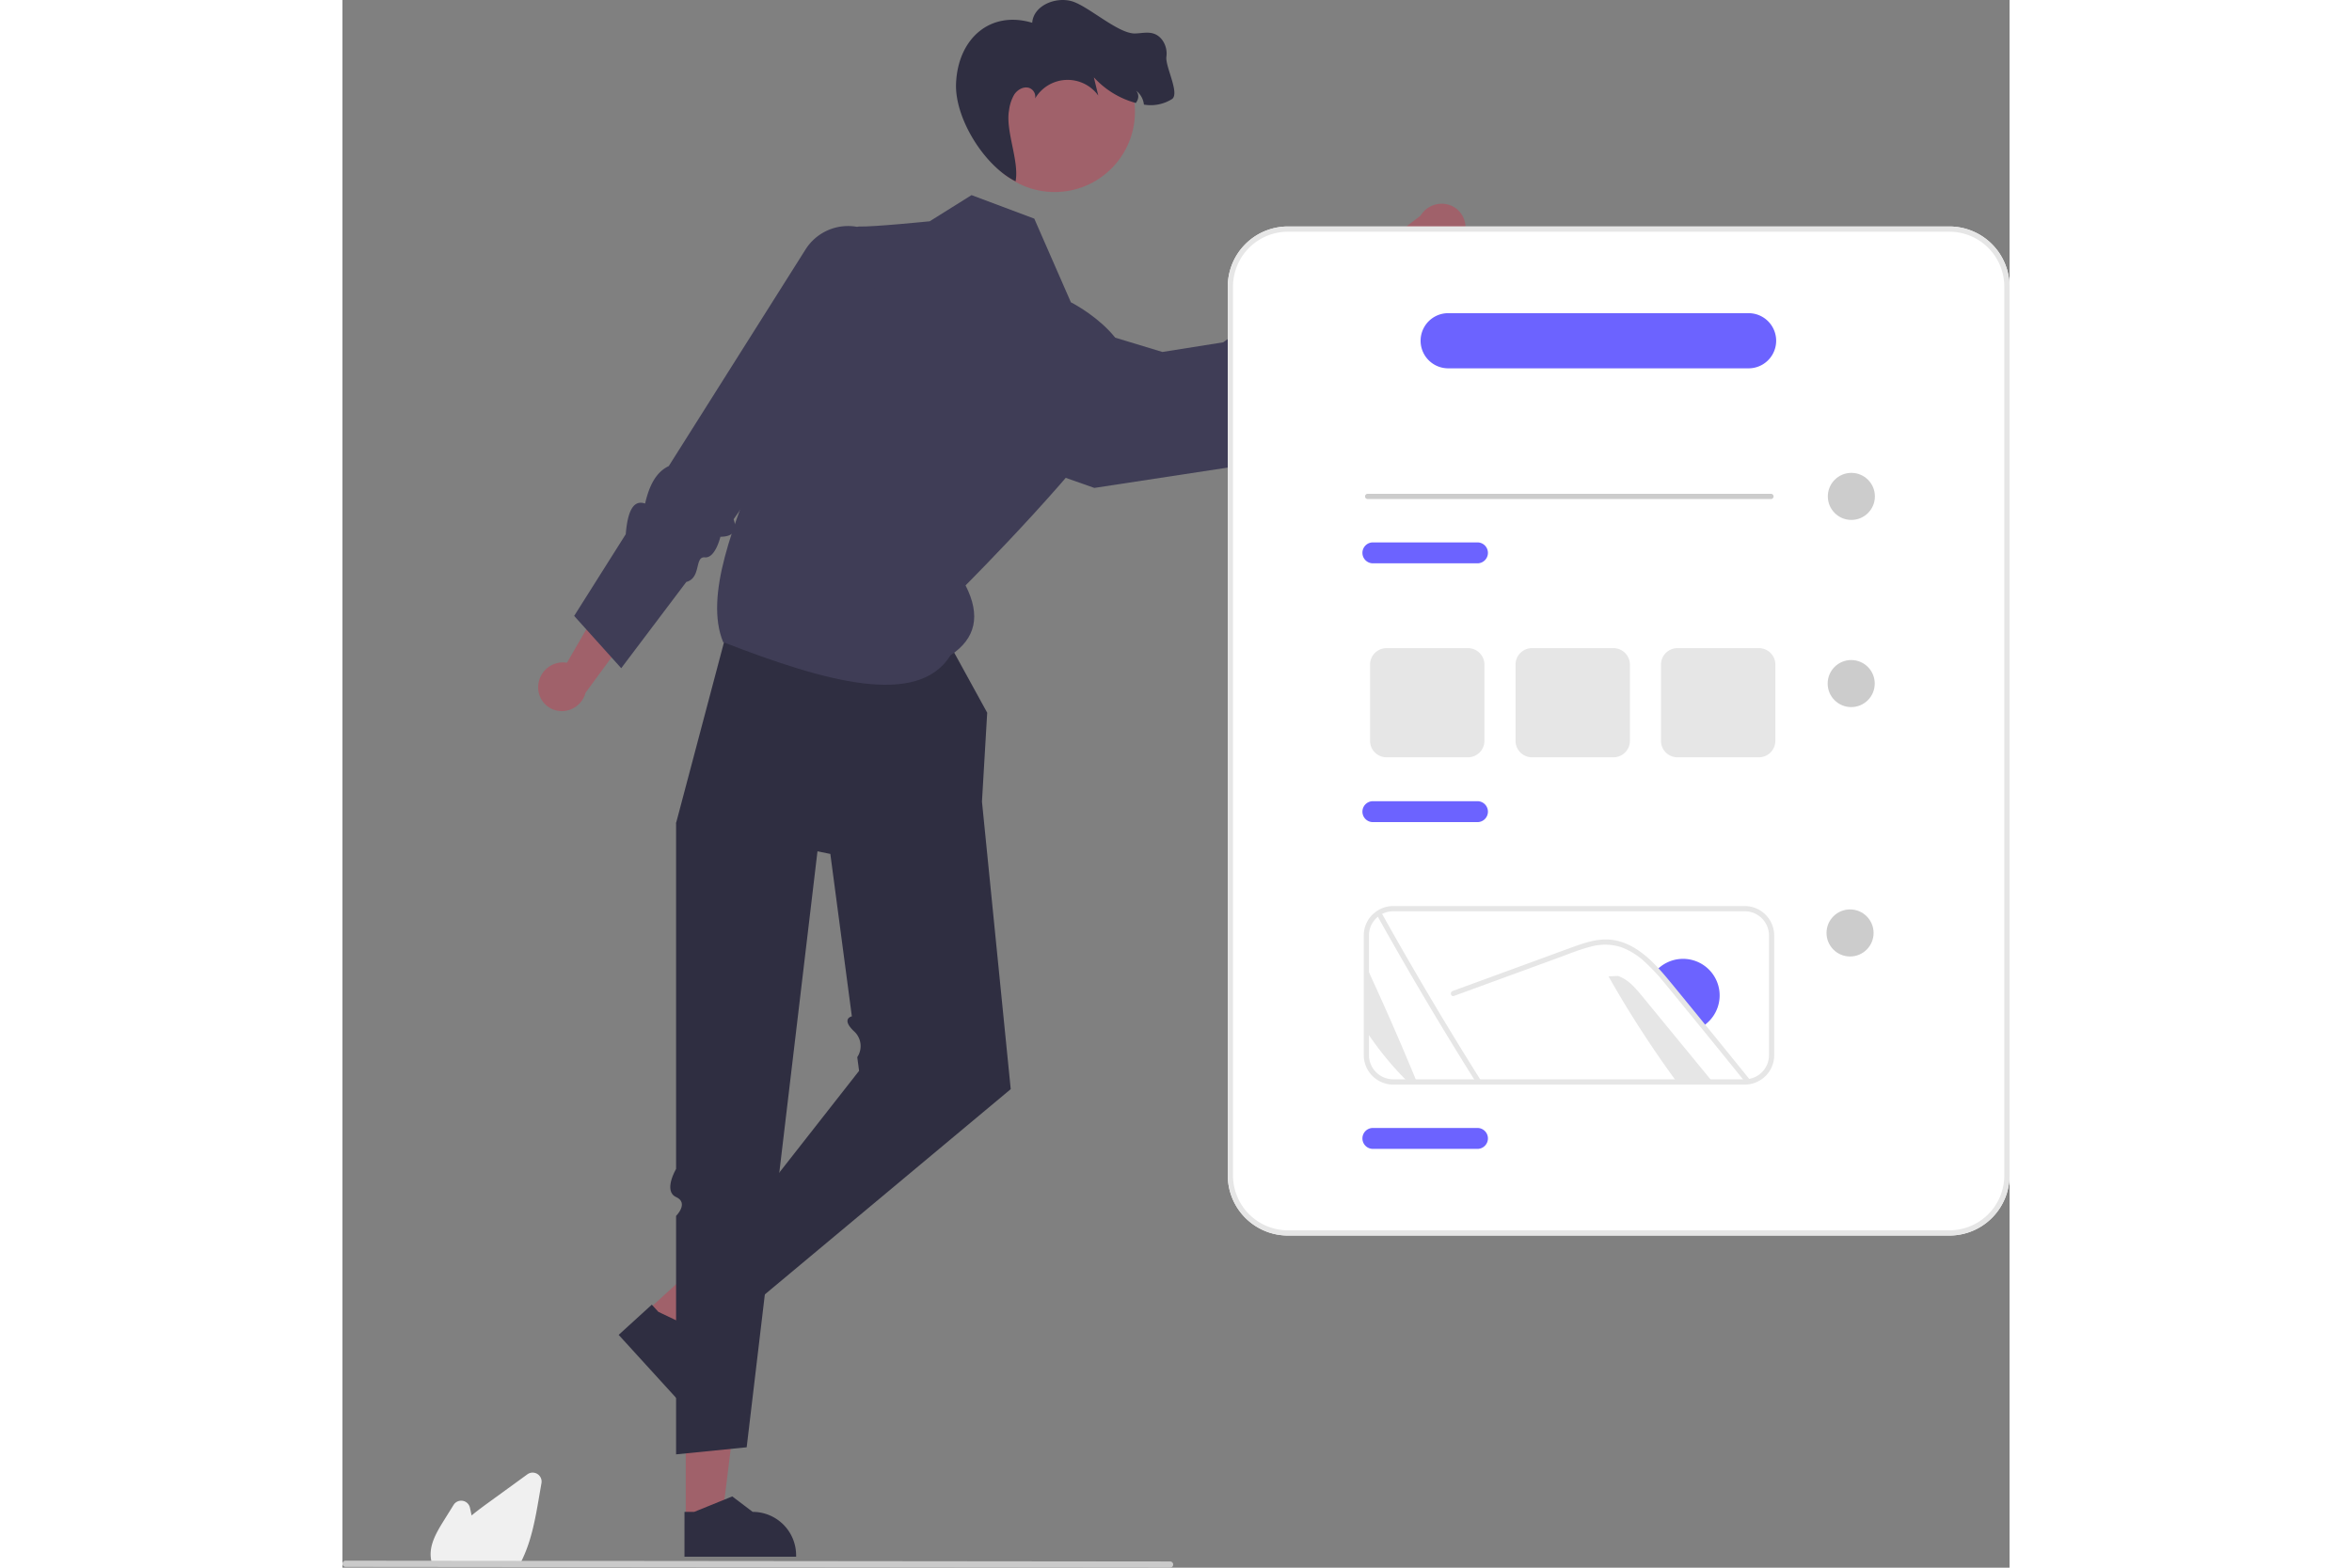<svg xmlns="http://www.w3.org/2000/svg" width="900" height="600" viewBox="0 0 637.6 599.7" xmlns:xlink="http://www.w3.org/1999/xlink" role="img" aria-label="" class="s-GrsaPHukbzI0"><rect x="0" y="0" width="637.6" height="599.7" fill="#808080" stroke="none"/><g transform="scale(-1, 1) translate(-637.60, 0)"><circle cx="365.21" cy="42.75" r="30.71" fill="#a0616a"></circle><polygon points="506.29 581.02 492.40 581.02 485.80 527.46 506.29 527.46 506.29 581.02" fill="#a0616a"></polygon><polygon points="520.92 501.24 511.57 511.5 467.54 480.28 481.35 465.14 520.92 501.24" fill="#a0616a"></polygon><g transform="translate(-304.59 -148.62)"><path d="M867.33,411.24a9.50,9.50,0,0,0-9.50-9.23,9.11,9.11,0,0,0-1.49.15l-16.62-28.68-17.52,3.31,27.01,36.83a9.47,9.47,0,0,0,9.17,7.04,9.06,9.06,0,0,0,8.96-9.17Q867.33,411.37,867.33,411.24Z" fill="#a0616a"></path><path d="M811.38,744.13l-42.70-.002v-.54a16.62,16.62,0,0,1,16.62-16.62h.001l7.80-5.91,14.55,5.91,3.72 0Z" fill="#2f2e41"></path><path d="M836.55,659.26l-28.77,31.55-.399-.364a16.62,16.62,0,0,1-1.08-23.48l.001-.001.88-9.75,14.18-6.76,2.51-2.75Z" fill="#2f2e41"></path><path d="M721.61,373.89l-26.01,47.37,2,34-11,110,103,86,13-19-58-74,.695-5.24a7.63,7.63,0,0,1,1.32-9.97c4.98-4.78.748-5.64.748-5.64l8.23-62.13,59-11.79-24.74-93.38Z" fill="#2f2e41"></path><path d="M756.59,441.26l31,261,27,2.71v-91.21s-5-4.96,0-7.23,0-10.77,0-10.77V463.47l-25-39.20Z" fill="#2f2e41"></path><path d="M701.59,223.26l-24,9-14,32s-32,16-20,38S703.88,372.55,703.88,372.55c-5.90,11.52-3.88,20.38,5.71,26.71,12.53,20.10,47.72,10.25,87-5,7.26-17.72-3.98-45.17-15.04-72.52l3.04-36.47s-34.49-50.19-40-50-27-2-27-2Z" fill="#3f3d56"></path><path d="M735.59,240.36l0,0a19.23,19.23,0,0,1,29.49,3.69l52.31,82.87c5.02,2.37,7.54,7.74,9.04,14.32,3.72-1.26,6.55,1.19,7.41,11.74l19.73,31.25-18,20-24.89-32.99c-5.78-1.53-3.09-9.82-7.10-9.41s-5.94-7.87-5.94-7.87c-5.05-.057-6.53-2.42-5.06-6.71l-51-72.88Z" fill="#3f3d56"></path><path d="M513.14,238.50a9.50,9.50,0,0,0,11.72,6.18,9.11,9.11,0,0,0,1.39-.566l24.02,22.84,15.88-8.11-36.29-27.73a9.47,9.47,0,0,0-10.78-4.17,9.06,9.06,0,0,0-6.02,11.32Q513.10,238.38,513.14,238.50Z" fill="#a0616a"></path><path d="M661.59,273.26l-33,10-23.25-3.69-5.21-3.72c-2.24-6.07-6.77-8.93-12.80-9.66,0,0-4.87,1.67-4.79-3.62s-31.91-24.29-31.91-24.29l-14,25,18,22c6.38.197,10.32-.646,7,7,1.35,7.36.419,5.65,5.90,5.78l28.09,28.21,59,9,37.47-13.19Z" fill="#3f3d56"></path><path d="M689.51,190.78q-.039-.514-.105-1.02A2.30,2.30,0,0,0,689.51,190.78Z" fill="#2f2e41"></path><path d="M627.06,170.29c-.539-3.68,1.51-7.86,5.10-8.88,2.23-.638,4.62-.027,6.94.014,6.50.11,18.07-10.72,24.35-12.39,6.29-1.65,14.43,1.80,14.94,8.29,16.08-4.79,28.37,6.04,29.12,23.14.587,13.36-10.78,31.58-22.77,37.53-1.46-7.77,3.96-19.43,2.50-27.20a15.75,15.75,0,0,0-2.02-6.06c-1.20-1.78-3.40-3.07-5.48-2.54a3.54,3.54,0,0,0-2.46,4.10,14.44,14.44,0,0,0-24.16-1.12l1.69-6.98a33.62,33.62,0,0,1-16.05,9.82,4.46,4.46,0,0,1-.78-1.48,3.36,3.36,0,0,1,.663-3.24,7.79,7.79,0,0,0-2.98,5.34,15.31,15.31,0,0,1-10.73-2.11C621.83,184.39,627.60,173.97,627.06,170.29Z" fill="#2f2e41"></path><path d="M907.70,747.29H874.52l-.143-.259c-.424-.77-.834-1.58-1.21-2.42-3.41-7.31-4.86-15.68-6.13-23.07l-.96-5.56a3.43,3.43,0,0,1,5.41-3.36q7.56,5.50,15.13,10.99c1.91,1.39,4.09,3,6.18,4.73.202-.979.41-1.96.624-2.93a3.43,3.43,0,0,1,6.28-1.08l3.88,6.23c2.83,4.55,5.33,9.04,4.82,13.88a.757.75,0,0,1-.013.17,10.94,10.94,0,0,1-.563,2.33Z" fill="#f0f0f0"></path><path d="M941.01,748.01l-315.35.307a1.19,1.19,0,0,1,0-2.38l315.35-.307a1.19,1.19,0,0,1,0,2.38Z" fill="#cacaca"></path><path d="M580.59,621.26h-253a23.02,23.02,0,0,1-23-23v-340a23.02,23.02,0,0,1,23-23h253a23.02,23.02,0,0,1,23,23v340A23.02,23.02,0,0,1,580.59,621.26Z" fill="#fff"></path><path d="M580.59,621.26h-253a23.02,23.02,0,0,1-23-23v-340a23.02,23.02,0,0,1,23-23h253a23.02,23.02,0,0,1,23,23v340A23.02,23.02,0,0,1,580.59,621.26Zm-253-384a21.02,21.02,0,0,0-21,21v340a21.02,21.02,0,0,0,21,21h253a21.02,21.02,0,0,0,21-21v-340a21.02,21.02,0,0,0-21-21Z" fill="#e6e6e6"></path><path d="M550.09,339.52H395.85a1,1,0,0,1,0-2H550.09a1,1,0,0,1,0,2Z" fill="#ccc"></path><path d="M548.09,364.11h-40a4,4,0,0,1,0-8h40a4,4,0,0,1,0,8Z" fill="#6C63FF"></path><path d="M548.09,463.11h-40a4,4,0,0,1,0-8h40a4,4,0,0,1,0,8Z" fill="#6C63FF"></path><path d="M519.29,289.52H404.40a10.55,10.55,0,0,1,0-21.10H519.29a10.55,10.55,0,1,1,0,21.10Z" fill="#6C63FF"></path><path d="M548.09,588.11h-40a4,4,0,1,1,0-8h40a4,4,0,0,1,0,8Z" fill="#6C63FF"></path><path d="M540.30,563.52H405.73a11.11,11.11,0,0,1-2.51-.319,11.24,11.24,0,0,1-8.62-10.97V506.49a11.29,11.29,0,0,1,11.29-11.27H540.30a11.14,11.14,0,0,1,5.20,1.27,10.81,10.81,0,0,1,1.80,1.17,11.16,11.16,0,0,1,4.28,8.82v45.74A11.30,11.30,0,0,1,540.30,563.52ZM405.88,497.21a9.29,9.29,0,0,0-9.29,9.27v45.74a9.25,9.25,0,0,0,7.09,9.02,9.13,9.13,0,0,0,2.05.262H540.30a9.30,9.30,0,0,0,9.29-9.29V506.49a9.18,9.18,0,0,0-3.52-7.26,8.86,8.86,0,0,0-1.48-.968,9.16,9.16,0,0,0-4.28-1.04Z" fill="#e6e6e6"></path><path d="M531.28,562.52q9.16-22.27,19.31-44.11v24.68a119.89,119.89,0,0,1-15.92,19.43Z" fill="#e6e6e6"></path><path d="M546.68,498.44q-18.13,32.53-37.95,64.08h-2.3q20.14-32.04,38.61-65.15A9.82,9.82,0,0,1,546.68,498.44Z" fill="#e6e6e6"></path><path d="M457.96,522.12a407.71,407.71,0,0,1-26.11,40.4h-13.71q13.47-16.41,26.96-32.82c2.58-3.15,5.38-6.45,9.25-7.73Z" fill="#e6e6e6"></path><path d="M439.74,519.88c-1.43,1.49-2.8,3.04-4.09,4.65-2.84,3.42-5.64,6.87-8.45,10.31-1.75,2.13-3.5,4.28-5.23,6.42a12.77,12.77,0,0,1-1.56-1.18,13.99,13.99,0,0,1,17.88-21.52A12.89,12.89,0,0,1,439.74,519.88Z" fill="#6C63FF"></path><path d="M517.07,529.60l-26.28-9.61-13.05-4.77c-4.25-1.55-8.49-3.32-12.88-4.44a20.30,20.30,0,0,0-11.66.15,26.80,26.80,0,0,0-9.09,5.64q-1.74,1.60-3.37,3.31c-1.43,1.49-2.8,3.04-4.09,4.65-2.84,3.42-5.64,6.87-8.45,10.31-1.75,2.13-3.5,4.28-5.23,6.42q-8.67,10.60-17.24,21.26a10.02,10.02,0,0,1-2.28-.29q8.94-11.09,17.96-22.15c.69-.86,1.4-1.73,2.1-2.59q4.39-5.38,8.8-10.76c2.27-2.76,4.52-5.56,6.98-8.17.22-.24.44-.47.67-.71,4.99-5.16,11.22-9.72,18.68-9.84,4.39-.07,8.63,1.32,12.71,2.79,4.39,1.59,8.77,3.21,13.16,4.82l26.46,9.68,6.62,2.42C518.76,528.14,518.26,530.04,517.07,529.60Z" fill="#e6e6e6"></path><path d="M431.63,438.31H400.44a6.29,6.29,0,0,1-6.28-6.28V402.84a6.29,6.29,0,0,1,6.28-6.28h31.18a6.29,6.29,0,0,1,6.28,6.28V432.02A6.29,6.29,0,0,1,431.63,438.31Z" fill="#e6e6e6"></path><path d="M487.26,438.31H456.07a6.29,6.29,0,0,1-6.28-6.28V402.84a6.29,6.29,0,0,1,6.28-6.28h31.18a6.29,6.29,0,0,1,6.28,6.28V432.02A6.29,6.29,0,0,1,487.26,438.31Z" fill="#e6e6e6"></path><path d="M542.89,438.31h-31.18a6.29,6.29,0,0,1-6.28-6.28V402.84a6.29,6.29,0,0,1,6.28-6.28H542.89a6.29,6.29,0,0,1,6.28,6.28V432.02A6.29,6.29,0,0,1,542.89,438.31Z" fill="#e6e6e6"></path></g><circle cx="60.5" cy="189.89" r="9" fill="#ccc"></circle><circle cx="61" cy="356.89" r="9" fill="#ccc"></circle><circle cx="60.56" cy="261.49" r="9" fill="#ccc"></circle></g></svg>